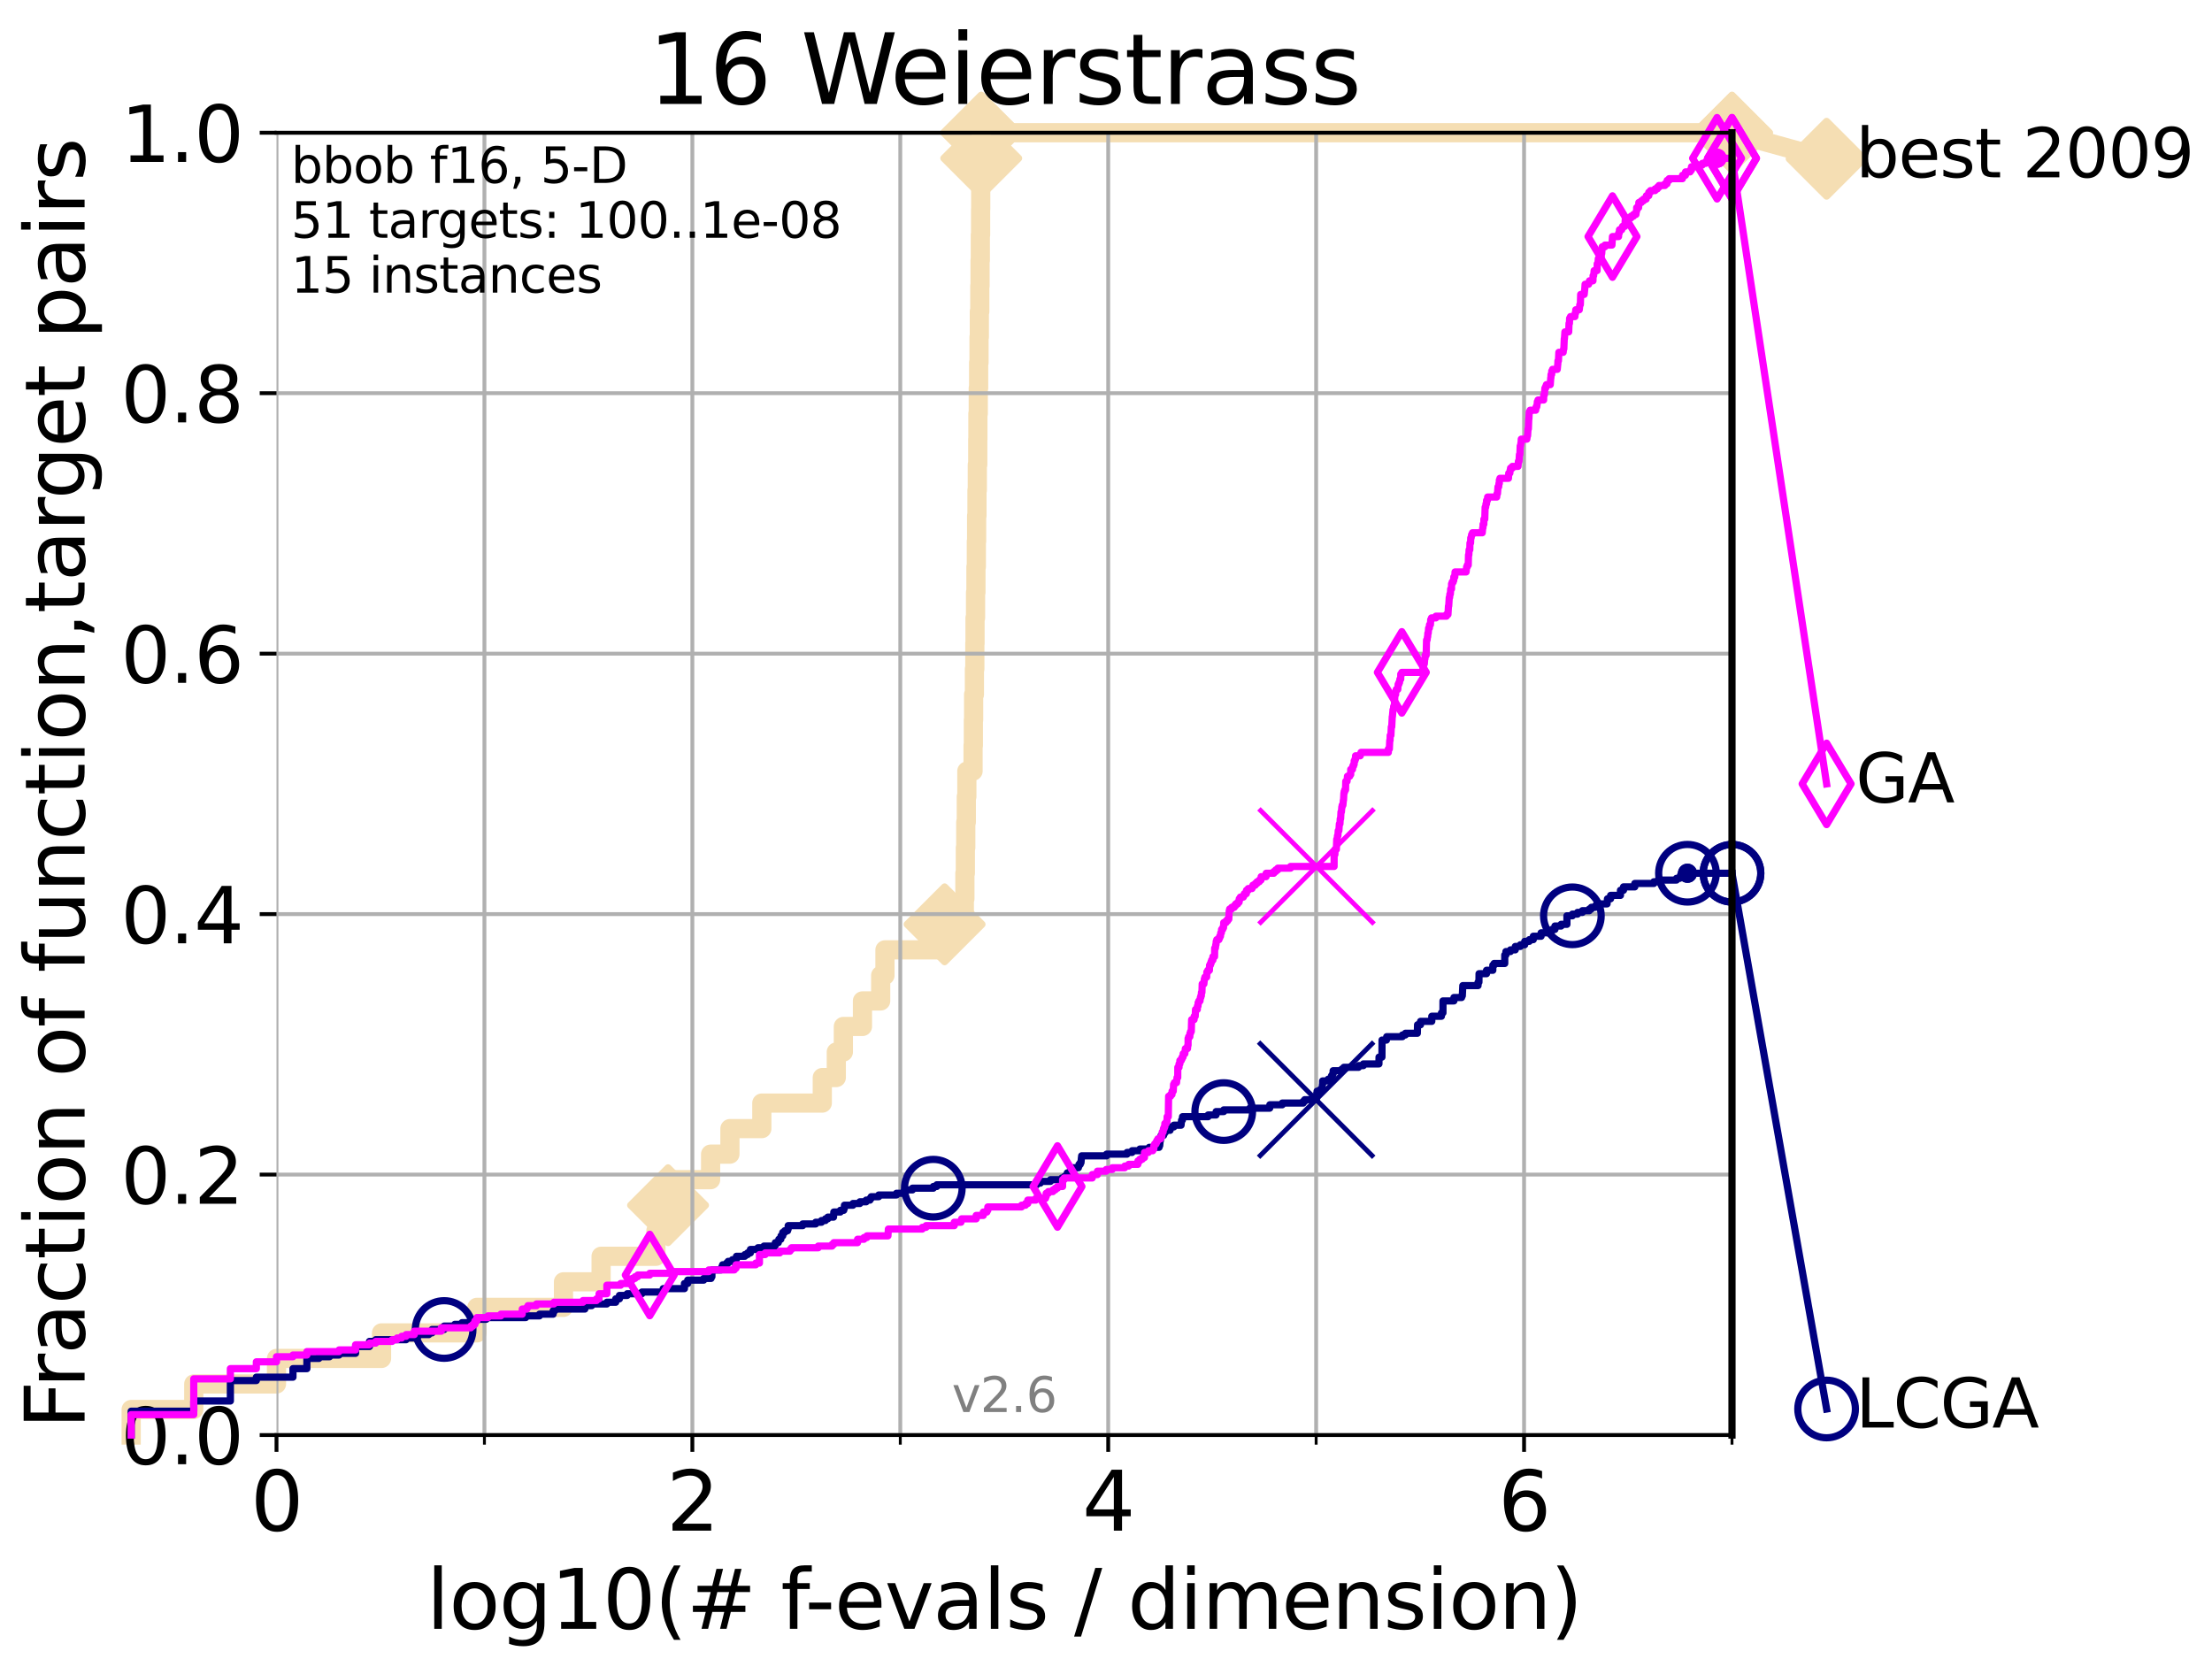 <?xml version="1.0" encoding="utf-8" standalone="no"?>
<!DOCTYPE svg PUBLIC "-//W3C//DTD SVG 1.1//EN"
  "http://www.w3.org/Graphics/SVG/1.1/DTD/svg11.dtd">
<svg xmlns:xlink="http://www.w3.org/1999/xlink" width="460.8pt" height="345.6pt" viewBox="0 0 460.8 345.6" xmlns="http://www.w3.org/2000/svg" version="1.1">
 <defs>
  <style type="text/css">*{stroke-linejoin: round; stroke-linecap: butt}</style>
 </defs>
 <g id="figure_1">
  <g id="patch_1">
   <path d="M 0 345.6 
L 460.8 345.6 
L 460.8 0 
L 0 0 
z
" style="fill: #ffffff"/>
  </g>
  <g id="axes_1">
   <g id="patch_2">
    <path d="M 57.6 298.944 
L 360.806 298.944 
L 360.806 27.648 
L 57.6 27.648 
z
" style="fill: #ffffff"/>
   </g>
   <g id="line2d_1">
    <path d="M 27.324 298.944 
L 27.324 293.624 
L 40.363 293.624 
L 40.363 288.305 
L 57.6 288.305 
L 57.6 282.985 
L 79.481 282.985 
L 79.481 277.666 
L 99.347 277.666 
L 99.347 272.346 
L 117.384 272.346 
L 117.384 267.027 
L 125.219 267.027 
L 125.219 261.707 
L 136.641 261.707 
L 136.641 256.388 
L 138.207 256.388 
L 138.207 251.068 
L 139.167 251.068 
L 139.167 245.749 
L 148.033 245.749 
L 148.033 240.429 
L 152.057 240.429 
L 152.057 235.11 
L 158.7 235.11 
L 158.7 229.79 
L 171.298 229.79 
L 171.298 224.471 
L 174.218 224.471 
L 174.218 219.151 
L 175.688 219.151 
L 175.688 213.832 
L 179.666 213.832 
L 179.666 208.512 
L 183.46 208.512 
L 183.46 203.192 
L 184.355 203.192 
L 184.355 197.873 
L 196.776 197.873 
L 196.776 192.553 
L 200.889 192.553 
L 200.889 187.234 
L 201.003 187.234 
L 201.003 181.914 
L 201.102 181.914 
L 201.102 176.595 
L 201.185 176.595 
L 201.185 171.275 
L 201.299 171.275 
L 201.299 165.956 
L 201.411 165.956 
L 201.411 160.636 
L 202.705 160.636 
L 202.705 155.317 
L 202.77 155.317 
L 202.77 149.997 
L 202.822 149.997 
L 202.822 144.678 
L 202.987 144.678 
L 202.987 139.358 
L 203.076 139.358 
L 203.076 134.039 
L 203.117 134.039 
L 203.117 128.719 
L 203.224 128.719 
L 203.224 123.4 
L 203.307 123.4 
L 203.307 118.08 
L 203.39 118.08 
L 203.39 112.76 
L 203.448 112.76 
L 203.448 107.441 
L 203.521 107.441 
L 203.521 102.121 
L 203.593 102.121 
L 203.593 96.802 
L 203.684 96.802 
L 203.684 91.482 
L 203.714 91.482 
L 203.714 86.163 
L 203.792 86.163 
L 203.792 80.843 
L 203.868 80.843 
L 203.868 75.524 
L 203.949 75.524 
L 203.949 70.204 
L 204.015 70.204 
L 204.015 64.885 
L 204.11 64.885 
L 204.11 59.565 
L 204.163 59.565 
L 204.163 54.246 
L 204.219 54.246 
L 204.219 48.926 
L 204.278 48.926 
L 204.278 43.607 
L 204.302 43.607 
L 204.302 38.287 
L 204.352 38.287 
L 204.352 32.968 
L 204.41 32.968 
L 204.41 27.648 
L 360.806 27.648 
" style="fill: none; stroke: #f5deb3; stroke-width: 4; stroke-linecap: square"/>
   </g>
   <g id="line2d_2">
    <defs>
     <path id="mcc5d6db064" d="M 0 7.778 
L 7.778 0 
L 0 -7.778 
L -7.778 0 
z
" style="stroke: #f5deb3; stroke-width: 1.5; stroke-linejoin: miter"/>
    </defs>
    <g>
     <use xlink:href="#mcc5d6db064" x="139.167" y="251.068" style="fill: #f5deb3; stroke: #f5deb3; stroke-width: 1.5; stroke-linejoin: miter"/>
     <use xlink:href="#mcc5d6db064" x="196.776" y="192.553" style="fill: #f5deb3; stroke: #f5deb3; stroke-width: 1.5; stroke-linejoin: miter"/>
     <use xlink:href="#mcc5d6db064" x="204.41" y="32.968" style="fill: #f5deb3; stroke: #f5deb3; stroke-width: 1.5; stroke-linejoin: miter"/>
     <use xlink:href="#mcc5d6db064" x="204.41" y="27.648" style="fill: #f5deb3; stroke: #f5deb3; stroke-width: 1.5; stroke-linejoin: miter"/>
     <use xlink:href="#mcc5d6db064" x="204.41" y="27.648" style="fill: #f5deb3; stroke: #f5deb3; stroke-width: 1.5; stroke-linejoin: miter"/>
     <use xlink:href="#mcc5d6db064" x="360.806" y="27.648" style="fill: #f5deb3; stroke: #f5deb3; stroke-width: 1.5; stroke-linejoin: miter"/>
    </g>
   </g>
   <g id="line2d_3">
    <path style="fill: none; stroke: #f5deb3; stroke-width: 4; stroke-linecap: square"/>
    <g/>
   </g>
   <g id="line2d_4">
    <path d="M 360.806 27.648 
L 380.515 33.074 
" style="fill: none; stroke: #f5deb3; stroke-width: 4; stroke-linecap: square"/>
    <g>
     <use xlink:href="#mcc5d6db064" x="360.806" y="27.648" style="fill: #f5deb3; stroke: #f5deb3; stroke-width: 1.5; stroke-linejoin: miter"/>
     <use xlink:href="#mcc5d6db064" x="380.515" y="33.074" style="fill: #f5deb3; stroke: #f5deb3; stroke-width: 1.5; stroke-linejoin: miter"/>
    </g>
   </g>
   <g id="matplotlib.axis_1">
    <g id="xtick_1">
     <g id="line2d_5">
      <path d="M 57.6 298.944 
L 57.6 27.648 
" clip-path="url(#pa5230f67a8)" style="fill: none; stroke: #b0b0b0; stroke-width: 0.8; stroke-linecap: square"/>
     </g>
     <g id="line2d_6">
      <defs>
       <path id="m349b1d88dc" d="M 0 0 
L 0 3.5 
" style="stroke: #000000; stroke-width: 0.8"/>
      </defs>
      <g>
       <use xlink:href="#m349b1d88dc" x="57.6" y="298.944" style="stroke: #000000; stroke-width: 0.8"/>
      </g>
     </g>
     <g id="text_1">
      <!-- 0 -->
      <g transform="translate(52.192 318.861)scale(0.17 -0.17)">
       <defs>
        <path id="DejaVuSans-30" d="M 2034 4250 
Q 1547 4250 1301 3770 
Q 1056 3291 1056 2328 
Q 1056 1369 1301 889 
Q 1547 409 2034 409 
Q 2525 409 2770 889 
Q 3016 1369 3016 2328 
Q 3016 3291 2770 3770 
Q 2525 4250 2034 4250 
z
M 2034 4750 
Q 2819 4750 3233 4129 
Q 3647 3509 3647 2328 
Q 3647 1150 3233 529 
Q 2819 -91 2034 -91 
Q 1250 -91 836 529 
Q 422 1150 422 2328 
Q 422 3509 836 4129 
Q 1250 4750 2034 4750 
z
" transform="scale(0.016)"/>
       </defs>
       <use xlink:href="#DejaVuSans-30"/>
      </g>
     </g>
    </g>
    <g id="xtick_2">
     <g id="line2d_7">
      <path d="M 144.23 298.944 
L 144.23 27.648 
" clip-path="url(#pa5230f67a8)" style="fill: none; stroke: #b0b0b0; stroke-width: 0.8; stroke-linecap: square"/>
     </g>
     <g id="line2d_8">
      <g>
       <use xlink:href="#m349b1d88dc" x="144.23" y="298.944" style="stroke: #000000; stroke-width: 0.8"/>
      </g>
     </g>
     <g id="text_2">
      <!-- 2 -->
      <g transform="translate(138.822 318.861)scale(0.17 -0.17)">
       <defs>
        <path id="DejaVuSans-32" d="M 1228 531 
L 3431 531 
L 3431 0 
L 469 0 
L 469 531 
Q 828 903 1448 1529 
Q 2069 2156 2228 2338 
Q 2531 2678 2651 2914 
Q 2772 3150 2772 3378 
Q 2772 3750 2511 3984 
Q 2250 4219 1831 4219 
Q 1534 4219 1204 4116 
Q 875 4013 500 3803 
L 500 4441 
Q 881 4594 1212 4672 
Q 1544 4750 1819 4750 
Q 2544 4750 2975 4387 
Q 3406 4025 3406 3419 
Q 3406 3131 3298 2873 
Q 3191 2616 2906 2266 
Q 2828 2175 2409 1742 
Q 1991 1309 1228 531 
z
" transform="scale(0.016)"/>
       </defs>
       <use xlink:href="#DejaVuSans-32"/>
      </g>
     </g>
    </g>
    <g id="xtick_3">
     <g id="line2d_9">
      <path d="M 230.861 298.944 
L 230.861 27.648 
" clip-path="url(#pa5230f67a8)" style="fill: none; stroke: #b0b0b0; stroke-width: 0.8; stroke-linecap: square"/>
     </g>
     <g id="line2d_10">
      <g>
       <use xlink:href="#m349b1d88dc" x="230.861" y="298.944" style="stroke: #000000; stroke-width: 0.8"/>
      </g>
     </g>
     <g id="text_3">
      <!-- 4 -->
      <g transform="translate(225.453 318.861)scale(0.17 -0.17)">
       <defs>
        <path id="DejaVuSans-34" d="M 2419 4116 
L 825 1625 
L 2419 1625 
L 2419 4116 
z
M 2253 4666 
L 3047 4666 
L 3047 1625 
L 3713 1625 
L 3713 1100 
L 3047 1100 
L 3047 0 
L 2419 0 
L 2419 1100 
L 313 1100 
L 313 1709 
L 2253 4666 
z
" transform="scale(0.016)"/>
       </defs>
       <use xlink:href="#DejaVuSans-34"/>
      </g>
     </g>
    </g>
    <g id="xtick_4">
     <g id="line2d_11">
      <path d="M 317.491 298.944 
L 317.491 27.648 
" clip-path="url(#pa5230f67a8)" style="fill: none; stroke: #b0b0b0; stroke-width: 0.8; stroke-linecap: square"/>
     </g>
     <g id="line2d_12">
      <g>
       <use xlink:href="#m349b1d88dc" x="317.491" y="298.944" style="stroke: #000000; stroke-width: 0.8"/>
      </g>
     </g>
     <g id="text_4">
      <!-- 6 -->
      <g transform="translate(312.083 318.861)scale(0.17 -0.17)">
       <defs>
        <path id="DejaVuSans-36" d="M 2113 2584 
Q 1688 2584 1439 2293 
Q 1191 2003 1191 1497 
Q 1191 994 1439 701 
Q 1688 409 2113 409 
Q 2538 409 2786 701 
Q 3034 994 3034 1497 
Q 3034 2003 2786 2293 
Q 2538 2584 2113 2584 
z
M 3366 4563 
L 3366 3988 
Q 3128 4100 2886 4159 
Q 2644 4219 2406 4219 
Q 1781 4219 1451 3797 
Q 1122 3375 1075 2522 
Q 1259 2794 1537 2939 
Q 1816 3084 2150 3084 
Q 2853 3084 3261 2657 
Q 3669 2231 3669 1497 
Q 3669 778 3244 343 
Q 2819 -91 2113 -91 
Q 1303 -91 875 529 
Q 447 1150 447 2328 
Q 447 3434 972 4092 
Q 1497 4750 2381 4750 
Q 2619 4750 2861 4703 
Q 3103 4656 3366 4563 
z
" transform="scale(0.016)"/>
       </defs>
       <use xlink:href="#DejaVuSans-36"/>
      </g>
     </g>
    </g>
    <g id="xtick_5">
     <g id="line2d_13">
      <path d="M 100.915 298.944 
L 100.915 27.648 
" clip-path="url(#pa5230f67a8)" style="fill: none; stroke: #b0b0b0; stroke-width: 0.8; stroke-linecap: square"/>
     </g>
     <g id="line2d_14">
      <defs>
       <path id="m2c3becc307" d="M 0 0 
L 0 2 
" style="stroke: #000000; stroke-width: 0.6"/>
      </defs>
      <g>
       <use xlink:href="#m2c3becc307" x="100.915" y="298.944" style="stroke: #000000; stroke-width: 0.6"/>
      </g>
     </g>
    </g>
    <g id="xtick_6">
     <g id="line2d_15">
      <path d="M 187.546 298.944 
L 187.546 27.648 
" clip-path="url(#pa5230f67a8)" style="fill: none; stroke: #b0b0b0; stroke-width: 0.8; stroke-linecap: square"/>
     </g>
     <g id="line2d_16">
      <g>
       <use xlink:href="#m2c3becc307" x="187.546" y="298.944" style="stroke: #000000; stroke-width: 0.6"/>
      </g>
     </g>
    </g>
    <g id="xtick_7">
     <g id="line2d_17">
      <path d="M 274.176 298.944 
L 274.176 27.648 
" clip-path="url(#pa5230f67a8)" style="fill: none; stroke: #b0b0b0; stroke-width: 0.8; stroke-linecap: square"/>
     </g>
     <g id="line2d_18">
      <g>
       <use xlink:href="#m2c3becc307" x="274.176" y="298.944" style="stroke: #000000; stroke-width: 0.6"/>
      </g>
     </g>
    </g>
    <g id="xtick_8">
     <g id="line2d_19">
      <path d="M 360.806 298.944 
L 360.806 27.648 
" clip-path="url(#pa5230f67a8)" style="fill: none; stroke: #b0b0b0; stroke-width: 0.8; stroke-linecap: square"/>
     </g>
     <g id="line2d_20">
      <g>
       <use xlink:href="#m2c3becc307" x="360.806" y="298.944" style="stroke: #000000; stroke-width: 0.6"/>
      </g>
     </g>
    </g>
    <g id="text_5">
     <!-- log10(# f-evals / dimension) -->
     <g transform="translate(88.823 339.314)scale(0.17 -0.17)">
      <defs>
       <path id="DejaVuSans-6c" d="M 603 4863 
L 1178 4863 
L 1178 0 
L 603 0 
L 603 4863 
z
" transform="scale(0.016)"/>
       <path id="DejaVuSans-6f" d="M 1959 3097 
Q 1497 3097 1228 2736 
Q 959 2375 959 1747 
Q 959 1119 1226 758 
Q 1494 397 1959 397 
Q 2419 397 2687 759 
Q 2956 1122 2956 1747 
Q 2956 2369 2687 2733 
Q 2419 3097 1959 3097 
z
M 1959 3584 
Q 2709 3584 3137 3096 
Q 3566 2609 3566 1747 
Q 3566 888 3137 398 
Q 2709 -91 1959 -91 
Q 1206 -91 779 398 
Q 353 888 353 1747 
Q 353 2609 779 3096 
Q 1206 3584 1959 3584 
z
" transform="scale(0.016)"/>
       <path id="DejaVuSans-67" d="M 2906 1791 
Q 2906 2416 2648 2759 
Q 2391 3103 1925 3103 
Q 1463 3103 1205 2759 
Q 947 2416 947 1791 
Q 947 1169 1205 825 
Q 1463 481 1925 481 
Q 2391 481 2648 825 
Q 2906 1169 2906 1791 
z
M 3481 434 
Q 3481 -459 3084 -895 
Q 2688 -1331 1869 -1331 
Q 1566 -1331 1297 -1286 
Q 1028 -1241 775 -1147 
L 775 -588 
Q 1028 -725 1275 -790 
Q 1522 -856 1778 -856 
Q 2344 -856 2625 -561 
Q 2906 -266 2906 331 
L 2906 616 
Q 2728 306 2450 153 
Q 2172 0 1784 0 
Q 1141 0 747 490 
Q 353 981 353 1791 
Q 353 2603 747 3093 
Q 1141 3584 1784 3584 
Q 2172 3584 2450 3431 
Q 2728 3278 2906 2969 
L 2906 3500 
L 3481 3500 
L 3481 434 
z
" transform="scale(0.016)"/>
       <path id="DejaVuSans-31" d="M 794 531 
L 1825 531 
L 1825 4091 
L 703 3866 
L 703 4441 
L 1819 4666 
L 2450 4666 
L 2450 531 
L 3481 531 
L 3481 0 
L 794 0 
L 794 531 
z
" transform="scale(0.016)"/>
       <path id="DejaVuSans-28" d="M 1984 4856 
Q 1566 4138 1362 3434 
Q 1159 2731 1159 2009 
Q 1159 1288 1364 580 
Q 1569 -128 1984 -844 
L 1484 -844 
Q 1016 -109 783 600 
Q 550 1309 550 2009 
Q 550 2706 781 3412 
Q 1013 4119 1484 4856 
L 1984 4856 
z
" transform="scale(0.016)"/>
       <path id="DejaVuSans-23" d="M 3272 2816 
L 2363 2816 
L 2100 1772 
L 3016 1772 
L 3272 2816 
z
M 2803 4594 
L 2478 3297 
L 3391 3297 
L 3719 4594 
L 4219 4594 
L 3897 3297 
L 4872 3297 
L 4872 2816 
L 3775 2816 
L 3519 1772 
L 4513 1772 
L 4513 1294 
L 3397 1294 
L 3072 0 
L 2572 0 
L 2894 1294 
L 1978 1294 
L 1656 0 
L 1153 0 
L 1478 1294 
L 494 1294 
L 494 1772 
L 1594 1772 
L 1856 2816 
L 850 2816 
L 850 3297 
L 1978 3297 
L 2297 4594 
L 2803 4594 
z
" transform="scale(0.016)"/>
       <path id="DejaVuSans-20" transform="scale(0.016)"/>
       <path id="DejaVuSans-66" d="M 2375 4863 
L 2375 4384 
L 1825 4384 
Q 1516 4384 1395 4259 
Q 1275 4134 1275 3809 
L 1275 3500 
L 2222 3500 
L 2222 3053 
L 1275 3053 
L 1275 0 
L 697 0 
L 697 3053 
L 147 3053 
L 147 3500 
L 697 3500 
L 697 3744 
Q 697 4328 969 4595 
Q 1241 4863 1831 4863 
L 2375 4863 
z
" transform="scale(0.016)"/>
       <path id="DejaVuSans-2d" d="M 313 2009 
L 1997 2009 
L 1997 1497 
L 313 1497 
L 313 2009 
z
" transform="scale(0.016)"/>
       <path id="DejaVuSans-65" d="M 3597 1894 
L 3597 1613 
L 953 1613 
Q 991 1019 1311 708 
Q 1631 397 2203 397 
Q 2534 397 2845 478 
Q 3156 559 3463 722 
L 3463 178 
Q 3153 47 2828 -22 
Q 2503 -91 2169 -91 
Q 1331 -91 842 396 
Q 353 884 353 1716 
Q 353 2575 817 3079 
Q 1281 3584 2069 3584 
Q 2775 3584 3186 3129 
Q 3597 2675 3597 1894 
z
M 3022 2063 
Q 3016 2534 2758 2815 
Q 2500 3097 2075 3097 
Q 1594 3097 1305 2825 
Q 1016 2553 972 2059 
L 3022 2063 
z
" transform="scale(0.016)"/>
       <path id="DejaVuSans-76" d="M 191 3500 
L 800 3500 
L 1894 563 
L 2988 3500 
L 3597 3500 
L 2284 0 
L 1503 0 
L 191 3500 
z
" transform="scale(0.016)"/>
       <path id="DejaVuSans-61" d="M 2194 1759 
Q 1497 1759 1228 1600 
Q 959 1441 959 1056 
Q 959 750 1161 570 
Q 1363 391 1709 391 
Q 2188 391 2477 730 
Q 2766 1069 2766 1631 
L 2766 1759 
L 2194 1759 
z
M 3341 1997 
L 3341 0 
L 2766 0 
L 2766 531 
Q 2569 213 2275 61 
Q 1981 -91 1556 -91 
Q 1019 -91 701 211 
Q 384 513 384 1019 
Q 384 1609 779 1909 
Q 1175 2209 1959 2209 
L 2766 2209 
L 2766 2266 
Q 2766 2663 2505 2880 
Q 2244 3097 1772 3097 
Q 1472 3097 1187 3025 
Q 903 2953 641 2809 
L 641 3341 
Q 956 3463 1253 3523 
Q 1550 3584 1831 3584 
Q 2591 3584 2966 3190 
Q 3341 2797 3341 1997 
z
" transform="scale(0.016)"/>
       <path id="DejaVuSans-73" d="M 2834 3397 
L 2834 2853 
Q 2591 2978 2328 3040 
Q 2066 3103 1784 3103 
Q 1356 3103 1142 2972 
Q 928 2841 928 2578 
Q 928 2378 1081 2264 
Q 1234 2150 1697 2047 
L 1894 2003 
Q 2506 1872 2764 1633 
Q 3022 1394 3022 966 
Q 3022 478 2636 193 
Q 2250 -91 1575 -91 
Q 1294 -91 989 -36 
Q 684 19 347 128 
L 347 722 
Q 666 556 975 473 
Q 1284 391 1588 391 
Q 1994 391 2212 530 
Q 2431 669 2431 922 
Q 2431 1156 2273 1281 
Q 2116 1406 1581 1522 
L 1381 1569 
Q 847 1681 609 1914 
Q 372 2147 372 2553 
Q 372 3047 722 3315 
Q 1072 3584 1716 3584 
Q 2034 3584 2315 3537 
Q 2597 3491 2834 3397 
z
" transform="scale(0.016)"/>
       <path id="DejaVuSans-2f" d="M 1625 4666 
L 2156 4666 
L 531 -594 
L 0 -594 
L 1625 4666 
z
" transform="scale(0.016)"/>
       <path id="DejaVuSans-64" d="M 2906 2969 
L 2906 4863 
L 3481 4863 
L 3481 0 
L 2906 0 
L 2906 525 
Q 2725 213 2448 61 
Q 2172 -91 1784 -91 
Q 1150 -91 751 415 
Q 353 922 353 1747 
Q 353 2572 751 3078 
Q 1150 3584 1784 3584 
Q 2172 3584 2448 3432 
Q 2725 3281 2906 2969 
z
M 947 1747 
Q 947 1113 1208 752 
Q 1469 391 1925 391 
Q 2381 391 2643 752 
Q 2906 1113 2906 1747 
Q 2906 2381 2643 2742 
Q 2381 3103 1925 3103 
Q 1469 3103 1208 2742 
Q 947 2381 947 1747 
z
" transform="scale(0.016)"/>
       <path id="DejaVuSans-69" d="M 603 3500 
L 1178 3500 
L 1178 0 
L 603 0 
L 603 3500 
z
M 603 4863 
L 1178 4863 
L 1178 4134 
L 603 4134 
L 603 4863 
z
" transform="scale(0.016)"/>
       <path id="DejaVuSans-6d" d="M 3328 2828 
Q 3544 3216 3844 3400 
Q 4144 3584 4550 3584 
Q 5097 3584 5394 3201 
Q 5691 2819 5691 2113 
L 5691 0 
L 5113 0 
L 5113 2094 
Q 5113 2597 4934 2840 
Q 4756 3084 4391 3084 
Q 3944 3084 3684 2787 
Q 3425 2491 3425 1978 
L 3425 0 
L 2847 0 
L 2847 2094 
Q 2847 2600 2669 2842 
Q 2491 3084 2119 3084 
Q 1678 3084 1418 2786 
Q 1159 2488 1159 1978 
L 1159 0 
L 581 0 
L 581 3500 
L 1159 3500 
L 1159 2956 
Q 1356 3278 1631 3431 
Q 1906 3584 2284 3584 
Q 2666 3584 2933 3390 
Q 3200 3197 3328 2828 
z
" transform="scale(0.016)"/>
       <path id="DejaVuSans-6e" d="M 3513 2113 
L 3513 0 
L 2938 0 
L 2938 2094 
Q 2938 2591 2744 2837 
Q 2550 3084 2163 3084 
Q 1697 3084 1428 2787 
Q 1159 2491 1159 1978 
L 1159 0 
L 581 0 
L 581 3500 
L 1159 3500 
L 1159 2956 
Q 1366 3272 1645 3428 
Q 1925 3584 2291 3584 
Q 2894 3584 3203 3211 
Q 3513 2838 3513 2113 
z
" transform="scale(0.016)"/>
       <path id="DejaVuSans-29" d="M 513 4856 
L 1013 4856 
Q 1481 4119 1714 3412 
Q 1947 2706 1947 2009 
Q 1947 1309 1714 600 
Q 1481 -109 1013 -844 
L 513 -844 
Q 928 -128 1133 580 
Q 1338 1288 1338 2009 
Q 1338 2731 1133 3434 
Q 928 4138 513 4856 
z
" transform="scale(0.016)"/>
      </defs>
      <use xlink:href="#DejaVuSans-6c"/>
      <use xlink:href="#DejaVuSans-6f" x="27.783"/>
      <use xlink:href="#DejaVuSans-67" x="88.965"/>
      <use xlink:href="#DejaVuSans-31" x="152.441"/>
      <use xlink:href="#DejaVuSans-30" x="216.064"/>
      <use xlink:href="#DejaVuSans-28" x="279.688"/>
      <use xlink:href="#DejaVuSans-23" x="318.701"/>
      <use xlink:href="#DejaVuSans-20" x="402.49"/>
      <use xlink:href="#DejaVuSans-66" x="434.277"/>
      <use xlink:href="#DejaVuSans-2d" x="463.982"/>
      <use xlink:href="#DejaVuSans-65" x="500.066"/>
      <use xlink:href="#DejaVuSans-76" x="561.59"/>
      <use xlink:href="#DejaVuSans-61" x="620.77"/>
      <use xlink:href="#DejaVuSans-6c" x="682.049"/>
      <use xlink:href="#DejaVuSans-73" x="709.832"/>
      <use xlink:href="#DejaVuSans-20" x="761.932"/>
      <use xlink:href="#DejaVuSans-2f" x="793.719"/>
      <use xlink:href="#DejaVuSans-20" x="827.41"/>
      <use xlink:href="#DejaVuSans-64" x="859.197"/>
      <use xlink:href="#DejaVuSans-69" x="922.674"/>
      <use xlink:href="#DejaVuSans-6d" x="950.457"/>
      <use xlink:href="#DejaVuSans-65" x="1047.869"/>
      <use xlink:href="#DejaVuSans-6e" x="1109.393"/>
      <use xlink:href="#DejaVuSans-73" x="1172.771"/>
      <use xlink:href="#DejaVuSans-69" x="1224.871"/>
      <use xlink:href="#DejaVuSans-6f" x="1252.654"/>
      <use xlink:href="#DejaVuSans-6e" x="1313.836"/>
      <use xlink:href="#DejaVuSans-29" x="1377.215"/>
     </g>
    </g>
   </g>
   <g id="matplotlib.axis_2">
    <g id="ytick_1">
     <g id="line2d_21">
      <path d="M 57.6 298.944 
L 360.806 298.944 
" clip-path="url(#pa5230f67a8)" style="fill: none; stroke: #b0b0b0; stroke-width: 0.8; stroke-linecap: square"/>
     </g>
     <g id="line2d_22">
      <defs>
       <path id="m286f2bfcec" d="M 0 0 
L -3.5 0 
" style="stroke: #000000; stroke-width: 0.8"/>
      </defs>
      <g>
       <use xlink:href="#m286f2bfcec" x="57.6" y="298.944" style="stroke: #000000; stroke-width: 0.8"/>
      </g>
     </g>
     <g id="text_6">
      <!-- 0.0 -->
      <g transform="translate(25.155 305.023)scale(0.16 -0.16)">
       <defs>
        <path id="DejaVuSans-2e" d="M 684 794 
L 1344 794 
L 1344 0 
L 684 0 
L 684 794 
z
" transform="scale(0.016)"/>
       </defs>
       <use xlink:href="#DejaVuSans-30"/>
       <use xlink:href="#DejaVuSans-2e" x="63.623"/>
       <use xlink:href="#DejaVuSans-30" x="95.41"/>
      </g>
     </g>
    </g>
    <g id="ytick_2">
     <g id="line2d_23">
      <path d="M 57.6 244.685 
L 360.806 244.685 
" clip-path="url(#pa5230f67a8)" style="fill: none; stroke: #b0b0b0; stroke-width: 0.8; stroke-linecap: square"/>
     </g>
     <g id="line2d_24">
      <g>
       <use xlink:href="#m286f2bfcec" x="57.6" y="244.685" style="stroke: #000000; stroke-width: 0.8"/>
      </g>
     </g>
     <g id="text_7">
      <!-- 0.2 -->
      <g transform="translate(25.155 250.764)scale(0.16 -0.16)">
       <use xlink:href="#DejaVuSans-30"/>
       <use xlink:href="#DejaVuSans-2e" x="63.623"/>
       <use xlink:href="#DejaVuSans-32" x="95.41"/>
      </g>
     </g>
    </g>
    <g id="ytick_3">
     <g id="line2d_25">
      <path d="M 57.6 190.426 
L 360.806 190.426 
" clip-path="url(#pa5230f67a8)" style="fill: none; stroke: #b0b0b0; stroke-width: 0.8; stroke-linecap: square"/>
     </g>
     <g id="line2d_26">
      <g>
       <use xlink:href="#m286f2bfcec" x="57.6" y="190.426" style="stroke: #000000; stroke-width: 0.8"/>
      </g>
     </g>
     <g id="text_8">
      <!-- 0.4 -->
      <g transform="translate(25.155 196.504)scale(0.16 -0.16)">
       <use xlink:href="#DejaVuSans-30"/>
       <use xlink:href="#DejaVuSans-2e" x="63.623"/>
       <use xlink:href="#DejaVuSans-34" x="95.41"/>
      </g>
     </g>
    </g>
    <g id="ytick_4">
     <g id="line2d_27">
      <path d="M 57.6 136.166 
L 360.806 136.166 
" clip-path="url(#pa5230f67a8)" style="fill: none; stroke: #b0b0b0; stroke-width: 0.8; stroke-linecap: square"/>
     </g>
     <g id="line2d_28">
      <g>
       <use xlink:href="#m286f2bfcec" x="57.6" y="136.166" style="stroke: #000000; stroke-width: 0.8"/>
      </g>
     </g>
     <g id="text_9">
      <!-- 0.6 -->
      <g transform="translate(25.155 142.245)scale(0.16 -0.16)">
       <use xlink:href="#DejaVuSans-30"/>
       <use xlink:href="#DejaVuSans-2e" x="63.623"/>
       <use xlink:href="#DejaVuSans-36" x="95.41"/>
      </g>
     </g>
    </g>
    <g id="ytick_5">
     <g id="line2d_29">
      <path d="M 57.6 81.907 
L 360.806 81.907 
" clip-path="url(#pa5230f67a8)" style="fill: none; stroke: #b0b0b0; stroke-width: 0.8; stroke-linecap: square"/>
     </g>
     <g id="line2d_30">
      <g>
       <use xlink:href="#m286f2bfcec" x="57.6" y="81.907" style="stroke: #000000; stroke-width: 0.8"/>
      </g>
     </g>
     <g id="text_10">
      <!-- 0.8 -->
      <g transform="translate(25.155 87.986)scale(0.16 -0.16)">
       <defs>
        <path id="DejaVuSans-38" d="M 2034 2216 
Q 1584 2216 1326 1975 
Q 1069 1734 1069 1313 
Q 1069 891 1326 650 
Q 1584 409 2034 409 
Q 2484 409 2743 651 
Q 3003 894 3003 1313 
Q 3003 1734 2745 1975 
Q 2488 2216 2034 2216 
z
M 1403 2484 
Q 997 2584 770 2862 
Q 544 3141 544 3541 
Q 544 4100 942 4425 
Q 1341 4750 2034 4750 
Q 2731 4750 3128 4425 
Q 3525 4100 3525 3541 
Q 3525 3141 3298 2862 
Q 3072 2584 2669 2484 
Q 3125 2378 3379 2068 
Q 3634 1759 3634 1313 
Q 3634 634 3220 271 
Q 2806 -91 2034 -91 
Q 1263 -91 848 271 
Q 434 634 434 1313 
Q 434 1759 690 2068 
Q 947 2378 1403 2484 
z
M 1172 3481 
Q 1172 3119 1398 2916 
Q 1625 2713 2034 2713 
Q 2441 2713 2670 2916 
Q 2900 3119 2900 3481 
Q 2900 3844 2670 4047 
Q 2441 4250 2034 4250 
Q 1625 4250 1398 4047 
Q 1172 3844 1172 3481 
z
" transform="scale(0.016)"/>
       </defs>
       <use xlink:href="#DejaVuSans-30"/>
       <use xlink:href="#DejaVuSans-2e" x="63.623"/>
       <use xlink:href="#DejaVuSans-38" x="95.41"/>
      </g>
     </g>
    </g>
    <g id="ytick_6">
     <g id="line2d_31">
      <path d="M 57.6 27.648 
L 360.806 27.648 
" clip-path="url(#pa5230f67a8)" style="fill: none; stroke: #b0b0b0; stroke-width: 0.8; stroke-linecap: square"/>
     </g>
     <g id="line2d_32">
      <g>
       <use xlink:href="#m286f2bfcec" x="57.6" y="27.648" style="stroke: #000000; stroke-width: 0.8"/>
      </g>
     </g>
     <g id="text_11">
      <!-- 1.0 -->
      <g transform="translate(25.155 33.727)scale(0.16 -0.16)">
       <use xlink:href="#DejaVuSans-31"/>
       <use xlink:href="#DejaVuSans-2e" x="63.623"/>
       <use xlink:href="#DejaVuSans-30" x="95.41"/>
      </g>
     </g>
    </g>
    <g id="text_12">
     <!-- Fraction of function,target pairs -->
     <g transform="translate(17.62 297.681)rotate(-90)scale(0.17 -0.17)">
      <defs>
       <path id="DejaVuSans-46" d="M 628 4666 
L 3309 4666 
L 3309 4134 
L 1259 4134 
L 1259 2759 
L 3109 2759 
L 3109 2228 
L 1259 2228 
L 1259 0 
L 628 0 
L 628 4666 
z
" transform="scale(0.016)"/>
       <path id="DejaVuSans-72" d="M 2631 2963 
Q 2534 3019 2420 3045 
Q 2306 3072 2169 3072 
Q 1681 3072 1420 2755 
Q 1159 2438 1159 1844 
L 1159 0 
L 581 0 
L 581 3500 
L 1159 3500 
L 1159 2956 
Q 1341 3275 1631 3429 
Q 1922 3584 2338 3584 
Q 2397 3584 2469 3576 
Q 2541 3569 2628 3553 
L 2631 2963 
z
" transform="scale(0.016)"/>
       <path id="DejaVuSans-63" d="M 3122 3366 
L 3122 2828 
Q 2878 2963 2633 3030 
Q 2388 3097 2138 3097 
Q 1578 3097 1268 2742 
Q 959 2388 959 1747 
Q 959 1106 1268 751 
Q 1578 397 2138 397 
Q 2388 397 2633 464 
Q 2878 531 3122 666 
L 3122 134 
Q 2881 22 2623 -34 
Q 2366 -91 2075 -91 
Q 1284 -91 818 406 
Q 353 903 353 1747 
Q 353 2603 823 3093 
Q 1294 3584 2113 3584 
Q 2378 3584 2631 3529 
Q 2884 3475 3122 3366 
z
" transform="scale(0.016)"/>
       <path id="DejaVuSans-74" d="M 1172 4494 
L 1172 3500 
L 2356 3500 
L 2356 3053 
L 1172 3053 
L 1172 1153 
Q 1172 725 1289 603 
Q 1406 481 1766 481 
L 2356 481 
L 2356 0 
L 1766 0 
Q 1100 0 847 248 
Q 594 497 594 1153 
L 594 3053 
L 172 3053 
L 172 3500 
L 594 3500 
L 594 4494 
L 1172 4494 
z
" transform="scale(0.016)"/>
       <path id="DejaVuSans-75" d="M 544 1381 
L 544 3500 
L 1119 3500 
L 1119 1403 
Q 1119 906 1312 657 
Q 1506 409 1894 409 
Q 2359 409 2629 706 
Q 2900 1003 2900 1516 
L 2900 3500 
L 3475 3500 
L 3475 0 
L 2900 0 
L 2900 538 
Q 2691 219 2414 64 
Q 2138 -91 1772 -91 
Q 1169 -91 856 284 
Q 544 659 544 1381 
z
M 1991 3584 
L 1991 3584 
z
" transform="scale(0.016)"/>
       <path id="DejaVuSans-2c" d="M 750 794 
L 1409 794 
L 1409 256 
L 897 -744 
L 494 -744 
L 750 256 
L 750 794 
z
" transform="scale(0.016)"/>
       <path id="DejaVuSans-70" d="M 1159 525 
L 1159 -1331 
L 581 -1331 
L 581 3500 
L 1159 3500 
L 1159 2969 
Q 1341 3281 1617 3432 
Q 1894 3584 2278 3584 
Q 2916 3584 3314 3078 
Q 3713 2572 3713 1747 
Q 3713 922 3314 415 
Q 2916 -91 2278 -91 
Q 1894 -91 1617 61 
Q 1341 213 1159 525 
z
M 3116 1747 
Q 3116 2381 2855 2742 
Q 2594 3103 2138 3103 
Q 1681 3103 1420 2742 
Q 1159 2381 1159 1747 
Q 1159 1113 1420 752 
Q 1681 391 2138 391 
Q 2594 391 2855 752 
Q 3116 1113 3116 1747 
z
" transform="scale(0.016)"/>
      </defs>
      <use xlink:href="#DejaVuSans-46"/>
      <use xlink:href="#DejaVuSans-72" x="50.27"/>
      <use xlink:href="#DejaVuSans-61" x="91.383"/>
      <use xlink:href="#DejaVuSans-63" x="152.662"/>
      <use xlink:href="#DejaVuSans-74" x="207.643"/>
      <use xlink:href="#DejaVuSans-69" x="246.852"/>
      <use xlink:href="#DejaVuSans-6f" x="274.635"/>
      <use xlink:href="#DejaVuSans-6e" x="335.816"/>
      <use xlink:href="#DejaVuSans-20" x="399.195"/>
      <use xlink:href="#DejaVuSans-6f" x="430.982"/>
      <use xlink:href="#DejaVuSans-66" x="492.164"/>
      <use xlink:href="#DejaVuSans-20" x="527.369"/>
      <use xlink:href="#DejaVuSans-66" x="559.156"/>
      <use xlink:href="#DejaVuSans-75" x="594.361"/>
      <use xlink:href="#DejaVuSans-6e" x="657.74"/>
      <use xlink:href="#DejaVuSans-63" x="721.119"/>
      <use xlink:href="#DejaVuSans-74" x="776.1"/>
      <use xlink:href="#DejaVuSans-69" x="815.309"/>
      <use xlink:href="#DejaVuSans-6f" x="843.092"/>
      <use xlink:href="#DejaVuSans-6e" x="904.273"/>
      <use xlink:href="#DejaVuSans-2c" x="967.652"/>
      <use xlink:href="#DejaVuSans-74" x="999.439"/>
      <use xlink:href="#DejaVuSans-61" x="1038.648"/>
      <use xlink:href="#DejaVuSans-72" x="1099.928"/>
      <use xlink:href="#DejaVuSans-67" x="1139.291"/>
      <use xlink:href="#DejaVuSans-65" x="1202.768"/>
      <use xlink:href="#DejaVuSans-74" x="1264.291"/>
      <use xlink:href="#DejaVuSans-20" x="1303.5"/>
      <use xlink:href="#DejaVuSans-70" x="1335.287"/>
      <use xlink:href="#DejaVuSans-61" x="1398.764"/>
      <use xlink:href="#DejaVuSans-69" x="1460.043"/>
      <use xlink:href="#DejaVuSans-72" x="1487.826"/>
      <use xlink:href="#DejaVuSans-73" x="1528.939"/>
     </g>
    </g>
   </g>
   <g id="line2d_33">
    <defs>
     <path id="m136ccfab43" d="M 0 1.5 
C 0.398 1.5 0.779 1.342 1.061 1.061 
C 1.342 0.779 1.5 0.398 1.5 0 
C 1.5 -0.398 1.342 -0.779 1.061 -1.061 
C 0.779 -1.342 0.398 -1.5 0 -1.5 
C -0.398 -1.5 -0.779 -1.342 -1.061 -1.061 
C -1.342 -0.779 -1.5 -0.398 -1.5 0 
C -1.5 0.398 -1.342 0.779 -1.061 1.061 
C -0.779 1.342 -0.398 1.5 0 1.5 
z
" style="stroke: #f5deb3"/>
    </defs>
    <g>
     <use xlink:href="#m136ccfab43" x="204.41" y="27.648" style="fill: #f5deb3; stroke: #f5deb3"/>
     <use xlink:href="#m136ccfab43" x="204.41" y="27.648" style="fill: #f5deb3; stroke: #f5deb3"/>
    </g>
   </g>
   <g id="line2d_34">
    <defs>
     <path id="m1bce22ad28" d="M 0 1.5 
C 0.398 1.5 0.779 1.342 1.061 1.061 
C 1.342 0.779 1.5 0.398 1.5 0 
C 1.5 -0.398 1.342 -0.779 1.061 -1.061 
C 0.779 -1.342 0.398 -1.5 0 -1.5 
C -0.398 -1.5 -0.779 -1.342 -1.061 -1.061 
C -1.342 -0.779 -1.5 -0.398 -1.5 0 
C -1.5 0.398 -1.342 0.779 -1.061 1.061 
C -0.779 1.342 -0.398 1.5 0 1.5 
z
" style="stroke: #000080"/>
    </defs>
    <g>
     <use xlink:href="#m1bce22ad28" x="351.531" y="181.914" style="fill: #000080; stroke: #000080"/>
     <use xlink:href="#m1bce22ad28" x="351.531" y="181.914" style="fill: #000080; stroke: #000080"/>
    </g>
   </g>
   <g id="line2d_35">
    <path d="M 27.324 298.944 
L 27.324 293.979 
L 40.363 293.979 
L 40.363 291.851 
L 47.991 291.851 
L 47.991 287.596 
L 53.402 287.596 
L 53.402 286.886 
L 61.03 286.886 
L 61.03 285.113 
L 63.93 285.113 
L 63.93 282.985 
L 66.441 282.985 
L 66.441 282.631 
L 68.657 282.631 
L 68.657 282.276 
L 70.639 282.276 
L 70.639 281.922 
L 74.069 281.922 
L 74.069 280.503 
L 76.969 280.503 
L 76.969 279.439 
L 78.267 279.439 
L 78.267 279.084 
L 84.596 279.084 
L 84.596 278.73 
L 86.307 278.73 
L 86.307 278.375 
L 87.108 278.375 
L 87.108 278.021 
L 89.324 278.021 
L 89.324 277.666 
L 90.008 277.666 
L 90.008 276.957 
L 92.52 276.957 
L 92.52 276.247 
L 94.736 276.247 
L 94.736 275.893 
L 96.241 275.893 
L 96.241 275.538 
L 98.51 275.538 
L 98.51 275.183 
L 98.933 275.183 
L 98.933 274.829 
L 101.288 274.829 
L 101.288 274.474 
L 109.52 274.474 
L 109.52 274.12 
L 112.386 274.12 
L 112.386 273.765 
L 115.227 273.765 
L 115.227 273.056 
L 115.576 273.056 
L 115.576 272.701 
L 121.831 272.701 
L 121.831 271.992 
L 123.26 271.992 
L 123.26 271.637 
L 126.421 271.637 
L 126.421 271.282 
L 128.266 271.282 
L 128.266 270.573 
L 129.041 270.573 
L 129.041 269.864 
L 130.657 269.864 
L 130.657 269.509 
L 133.722 269.509 
L 133.722 269.155 
L 138.155 269.155 
L 138.155 268.445 
L 142.58 268.445 
L 142.58 267.381 
L 143.265 267.381 
L 143.265 266.672 
L 146.596 266.672 
L 146.596 266.318 
L 148.125 266.318 
L 148.125 265.963 
L 148.307 265.963 
L 148.307 264.544 
L 150.235 264.544 
L 150.235 264.19 
L 150.398 264.19 
L 150.398 263.835 
L 150.533 263.835 
L 150.533 263.48 
L 151.349 263.48 
L 151.349 263.126 
L 151.681 263.126 
L 151.681 262.771 
L 152.571 262.771 
L 152.571 262.417 
L 153.375 262.417 
L 153.421 261.707 
L 155.162 261.707 
L 155.162 261.353 
L 155.742 261.353 
L 155.742 260.998 
L 156.324 260.998 
L 156.324 260.289 
L 157.88 260.289 
L 157.88 259.934 
L 159.148 259.934 
L 159.148 259.579 
L 161.452 259.579 
L 161.512 258.87 
L 162.133 258.87 
L 162.133 258.516 
L 162.248 258.516 
L 162.248 258.161 
L 162.662 258.161 
L 162.705 257.452 
L 163.054 257.452 
L 163.054 256.742 
L 163.464 256.742 
L 163.464 256.388 
L 164.077 256.388 
L 164.077 256.033 
L 164.194 256.033 
L 164.194 255.324 
L 167.218 255.324 
L 167.218 254.969 
L 169.929 254.969 
L 169.929 254.615 
L 171.137 254.615 
L 171.137 254.26 
L 171.947 254.26 
L 171.947 253.905 
L 172.449 253.905 
L 172.449 253.551 
L 173.636 253.551 
L 173.699 252.487 
L 175.055 252.487 
L 175.055 252.132 
L 175.765 252.132 
L 175.765 251.778 
L 175.884 251.778 
L 175.912 251.068 
L 177.684 251.068 
L 177.684 250.714 
L 179.121 250.714 
L 179.121 250.359 
L 180.434 250.359 
L 180.434 250.004 
L 181.23 250.004 
L 181.23 249.65 
L 181.491 249.65 
L 181.491 249.295 
L 183.054 249.295 
L 183.054 248.94 
L 186.75 248.94 
L 186.75 248.586 
L 188.28 248.586 
L 188.28 248.231 
L 188.599 248.231 
L 188.599 247.877 
L 190.073 247.877 
L 190.073 247.522 
L 194.426 247.522 
L 194.426 247.167 
L 195.145 247.167 
L 195.145 246.813 
L 215.963 246.813 
L 215.963 246.458 
L 216.722 246.458 
L 216.722 246.103 
L 218.826 246.103 
L 218.826 245.749 
L 221.211 245.749 
L 221.211 245.394 
L 221.792 245.394 
L 221.792 245.039 
L 222.298 245.039 
L 222.335 244.33 
L 222.915 244.33 
L 222.915 243.976 
L 223.252 243.976 
L 223.252 243.621 
L 223.39 243.621 
L 223.39 243.266 
L 224.651 243.266 
L 224.651 242.912 
L 224.776 242.912 
L 224.776 242.557 
L 225.037 242.557 
L 225.037 242.202 
L 225.193 242.202 
L 225.283 241.138 
L 225.323 241.138 
L 225.323 240.784 
L 230.517 240.784 
L 230.517 240.429 
L 234.784 240.429 
L 234.784 240.075 
L 235.83 240.075 
L 235.83 239.72 
L 237.458 239.72 
L 237.458 239.365 
L 239.405 239.365 
L 239.405 239.011 
L 241.449 239.011 
L 241.449 238.656 
L 241.588 238.656 
L 241.681 237.592 
L 241.745 237.592 
L 241.745 236.883 
L 241.874 236.883 
L 241.874 236.528 
L 242.401 236.528 
L 242.401 236.174 
L 242.562 236.174 
L 242.562 235.819 
L 242.828 235.819 
L 242.828 235.464 
L 243.746 235.464 
L 243.746 235.11 
L 243.888 235.11 
L 243.888 234.755 
L 244.534 234.755 
L 244.534 234.4 
L 246.038 234.4 
L 246.143 233.336 
L 246.318 233.336 
L 246.346 232.627 
L 251.675 232.627 
L 251.675 232.273 
L 253.319 232.273 
L 253.343 231.563 
L 254.926 231.563 
L 254.926 231.209 
L 260.351 231.209 
L 260.351 230.854 
L 264.502 230.854 
L 264.526 230.145 
L 267.114 230.145 
L 267.114 229.79 
L 271.48 229.79 
L 271.48 229.435 
L 271.801 229.435 
L 271.801 229.081 
L 274.23 229.081 
L 274.31 227.662 
L 274.371 227.662 
L 274.371 227.308 
L 275.043 227.308 
L 275.043 226.953 
L 275.391 226.953 
L 275.49 225.889 
L 275.519 225.889 
L 275.524 225.18 
L 276.674 225.18 
L 276.674 224.825 
L 277.283 224.825 
L 277.364 224.116 
L 277.58 224.116 
L 277.58 223.761 
L 277.713 223.761 
L 277.713 223.052 
L 279.54 223.052 
L 279.54 222.697 
L 279.952 222.697 
L 279.952 222.343 
L 283.002 222.343 
L 283.002 221.988 
L 284.014 221.988 
L 284.014 221.634 
L 287.26 221.634 
L 287.275 220.215 
L 287.884 220.215 
L 287.903 216.669 
L 288.822 216.669 
L 288.877 215.959 
L 292.141 215.959 
L 292.141 215.605 
L 292.77 215.605 
L 292.77 215.25 
L 295.259 215.25 
L 295.303 213.477 
L 295.922 213.477 
L 295.925 212.768 
L 298.266 212.768 
L 298.266 211.704 
L 300.277 211.704 
L 300.284 210.994 
L 300.592 210.994 
L 300.601 208.512 
L 302.875 208.512 
L 302.878 207.803 
L 304.476 207.803 
L 304.476 207.448 
L 304.629 207.448 
L 304.73 205.32 
L 307.902 205.32 
L 307.902 204.611 
L 308.09 204.611 
L 308.112 202.838 
L 309.671 202.838 
L 309.671 202.129 
L 310.979 202.129 
L 310.98 201.065 
L 311.252 201.065 
L 311.252 200.71 
L 313.465 200.71 
L 313.468 198.937 
L 313.706 198.937 
L 313.706 198.228 
L 314.651 198.228 
L 314.651 197.873 
L 315.66 197.873 
L 315.664 197.164 
L 316.721 197.164 
L 316.721 196.809 
L 317.631 196.809 
L 317.631 196.1 
L 318.585 196.1 
L 318.585 195.745 
L 319.411 195.745 
L 319.411 195.036 
L 321.037 195.036 
L 321.037 194.327 
L 322.534 194.327 
L 322.534 193.972 
L 323.274 193.972 
L 323.274 193.617 
L 323.92 193.617 
L 323.92 192.908 
L 325.211 192.908 
L 325.211 192.553 
L 326.419 192.553 
L 326.42 190.78 
L 327.555 190.78 
L 327.555 190.426 
L 328.626 190.426 
L 328.626 190.071 
L 329.637 190.071 
L 329.637 189.716 
L 331.085 189.716 
L 331.085 189.362 
L 331.514 189.362 
L 331.514 189.007 
L 332.387 189.007 
L 332.387 188.652 
L 333.22 188.652 
L 333.22 188.298 
L 334.784 188.298 
L 334.861 187.234 
L 335.519 187.234 
L 335.52 186.525 
L 337.568 186.525 
L 337.568 185.461 
L 338.204 185.461 
L 338.204 184.751 
L 340.553 184.751 
L 340.553 184.042 
L 344.52 184.042 
L 344.52 183.688 
L 345.394 183.688 
L 345.394 183.333 
L 349.241 183.333 
L 349.241 182.978 
L 349.924 182.978 
L 349.924 182.624 
L 350.099 182.624 
L 350.099 182.269 
L 351.531 182.269 
L 351.531 181.914 
L 360.806 181.914 
L 360.806 181.914 
" style="fill: none; stroke: #000080; stroke-width: 1.5; stroke-linecap: square"/>
   </g>
   <g id="line2d_36">
    <defs>
     <path id="mce5f219f7b" d="M 0 6 
C 1.591 6 3.117 5.368 4.243 4.243 
C 5.368 3.117 6 1.591 6 0 
C 6 -1.591 5.368 -3.117 4.243 -4.243 
C 3.117 -5.368 1.591 -6 0 -6 
C -1.591 -6 -3.117 -5.368 -4.243 -4.243 
C -5.368 -3.117 -6 -1.591 -6 0 
C -6 1.591 -5.368 3.117 -4.243 4.243 
C -3.117 5.368 -1.591 6 0 6 
z
" style="stroke: #000080; stroke-width: 1.5"/>
    </defs>
    <g>
     <use xlink:href="#mce5f219f7b" x="92.52" y="276.957" style="fill-opacity: 0; stroke: #000080; stroke-width: 1.5"/>
     <use xlink:href="#mce5f219f7b" x="194.426" y="247.522" style="fill-opacity: 0; stroke: #000080; stroke-width: 1.5"/>
     <use xlink:href="#mce5f219f7b" x="254.926" y="231.563" style="fill-opacity: 0; stroke: #000080; stroke-width: 1.5"/>
     <use xlink:href="#mce5f219f7b" x="327.555" y="190.78" style="fill-opacity: 0; stroke: #000080; stroke-width: 1.5"/>
     <use xlink:href="#mce5f219f7b" x="351.531" y="181.914" style="fill-opacity: 0; stroke: #000080; stroke-width: 1.5"/>
     <use xlink:href="#mce5f219f7b" x="360.806" y="181.914" style="fill-opacity: 0; stroke: #000080; stroke-width: 1.5"/>
    </g>
   </g>
   <g id="line2d_37">
    <path style="fill: none; stroke: #000080; stroke-width: 1.5; stroke-linecap: square"/>
    <g/>
   </g>
   <g id="line2d_38">
    <path d="M 274.176 229.081 
" clip-path="url(#pa5230f67a8)" style="fill: none; stroke: #000080; stroke-width: 1.5; stroke-linecap: square"/>
    <defs>
     <path id="m035654f846" d="M -12 12 
L 12 -12 
M -12 -12 
L 12 12 
" style="stroke: #000080"/>
    </defs>
    <g clip-path="url(#pa5230f67a8)">
     <use xlink:href="#m035654f846" x="274.176" y="229.081" style="fill: #000080; stroke: #000080"/>
    </g>
   </g>
   <g id="line2d_39">
    <defs>
     <path id="m636838be3e" d="M 0 1.5 
C 0.398 1.5 0.779 1.342 1.061 1.061 
C 1.342 0.779 1.5 0.398 1.5 0 
C 1.5 -0.398 1.342 -0.779 1.061 -1.061 
C 0.779 -1.342 0.398 -1.5 0 -1.5 
C -0.398 -1.5 -0.779 -1.342 -1.061 -1.061 
C -1.342 -0.779 -1.5 -0.398 -1.5 0 
C -1.5 0.398 -1.342 0.779 -1.061 1.061 
C -0.779 1.342 -0.398 1.5 0 1.5 
z
" style="stroke: #ff00ff"/>
    </defs>
    <g>
     <use xlink:href="#m636838be3e" x="357.696" y="32.968" style="fill: #ff00ff; stroke: #ff00ff"/>
     <use xlink:href="#m636838be3e" x="357.696" y="32.968" style="fill: #ff00ff; stroke: #ff00ff"/>
    </g>
   </g>
   <g id="line2d_40">
    <path d="M 27.324 298.944 
L 27.324 294.688 
L 40.363 294.688 
L 40.363 287.241 
L 47.991 287.241 
L 47.991 285.113 
L 53.402 285.113 
L 53.402 283.695 
L 57.6 283.695 
L 57.6 282.631 
L 61.03 282.631 
L 61.03 282.276 
L 63.93 282.276 
L 63.93 281.567 
L 70.639 281.567 
L 70.639 281.212 
L 74.069 281.212 
L 74.069 280.148 
L 76.969 280.148 
L 76.969 279.794 
L 78.267 279.794 
L 78.267 279.439 
L 81.696 279.439 
L 81.696 279.084 
L 82.713 279.084 
L 82.713 278.73 
L 83.678 278.73 
L 83.678 278.375 
L 84.596 278.375 
L 84.596 278.021 
L 86.307 278.021 
L 86.307 277.311 
L 91.923 277.311 
L 91.923 276.602 
L 98.078 276.602 
L 98.078 276.247 
L 98.51 276.247 
L 98.51 275.893 
L 98.933 275.893 
L 98.933 275.183 
L 99.347 275.183 
L 99.347 274.474 
L 101.653 274.474 
L 101.653 274.12 
L 104.345 274.12 
L 104.345 273.765 
L 108.792 273.765 
L 108.792 272.701 
L 109.757 272.701 
L 109.757 272.346 
L 109.99 272.346 
L 109.99 271.992 
L 111.762 271.992 
L 111.762 271.637 
L 115.402 271.637 
L 115.402 271.282 
L 121.456 271.282 
L 121.456 270.928 
L 124.265 270.928 
L 124.265 270.573 
L 124.801 270.573 
L 124.801 269.509 
L 126.421 269.509 
L 126.421 267.736 
L 129.293 267.736 
L 129.293 267.381 
L 130.888 267.381 
L 130.888 266.672 
L 131.711 266.672 
L 131.711 266.318 
L 132.287 266.318 
L 132.287 265.963 
L 132.847 265.963 
L 132.847 265.608 
L 135.359 265.608 
L 135.359 265.254 
L 139.891 265.254 
L 139.891 264.899 
L 147.66 264.899 
L 147.66 264.544 
L 152.978 264.544 
L 152.978 264.19 
L 153.329 264.19 
L 153.329 263.48 
L 157.438 263.48 
L 157.438 263.126 
L 158.205 263.126 
L 158.205 261.353 
L 159.401 261.353 
L 159.401 260.998 
L 162.449 260.998 
L 162.449 260.643 
L 164.568 260.643 
L 164.568 260.289 
L 164.872 260.289 
L 164.872 259.934 
L 170.459 259.934 
L 170.459 259.579 
L 173.342 259.579 
L 173.342 259.225 
L 173.691 259.225 
L 173.691 258.87 
L 178.644 258.87 
L 178.644 258.161 
L 179.978 258.161 
L 179.978 257.806 
L 180.587 257.806 
L 180.587 257.452 
L 184.978 257.452 
L 185.064 256.033 
L 192.133 256.033 
L 192.133 255.678 
L 192.91 255.678 
L 192.91 255.324 
L 198.788 255.324 
L 198.788 254.615 
L 200.189 254.615 
L 200.189 254.26 
L 200.321 254.26 
L 200.321 253.905 
L 203.357 253.905 
L 203.357 253.196 
L 204.838 253.196 
L 204.838 252.487 
L 205.592 252.487 
L 205.592 252.132 
L 205.782 252.132 
L 205.782 251.423 
L 212.811 251.423 
L 212.811 251.068 
L 213.635 251.068 
L 213.635 250.714 
L 214.104 250.714 
L 214.107 250.004 
L 215.773 250.004 
L 215.773 249.65 
L 217.796 249.65 
L 217.796 249.295 
L 217.93 249.295 
L 217.93 248.586 
L 218.39 248.586 
L 218.39 248.231 
L 219.335 248.231 
L 219.335 247.877 
L 219.822 247.877 
L 219.822 247.522 
L 220.295 247.522 
L 220.295 247.167 
L 221.356 247.167 
L 221.356 245.749 
L 221.682 245.749 
L 221.682 245.394 
L 227.532 245.394 
L 227.532 244.685 
L 228.616 244.685 
L 228.616 243.976 
L 230.454 243.976 
L 230.454 243.621 
L 231.714 243.621 
L 231.714 243.266 
L 234.307 243.266 
L 234.307 242.912 
L 235.123 242.912 
L 235.123 242.557 
L 237.034 242.557 
L 237.055 241.848 
L 237.436 241.848 
L 237.436 241.493 
L 237.964 241.493 
L 237.964 241.138 
L 238.415 241.138 
L 238.415 240.075 
L 239.235 240.075 
L 239.235 239.72 
L 240.134 239.72 
L 240.134 239.365 
L 240.369 239.365 
L 240.369 238.656 
L 240.529 238.656 
L 240.529 238.301 
L 240.825 238.301 
L 240.825 237.947 
L 240.996 237.947 
L 240.996 237.592 
L 241.212 237.592 
L 241.212 237.237 
L 241.783 237.237 
L 241.783 236.883 
L 241.992 236.883 
L 242.076 236.174 
L 242.113 236.174 
L 242.113 235.819 
L 242.302 235.819 
L 242.366 235.11 
L 242.521 235.11 
L 242.521 234.755 
L 242.658 234.755 
L 242.658 234.046 
L 242.952 234.046 
L 242.952 233.691 
L 243.103 233.691 
L 243.136 232.627 
L 243.375 232.627 
L 243.445 228.372 
L 243.857 228.372 
L 243.857 228.017 
L 244.147 228.017 
L 244.165 227.308 
L 244.41 227.308 
L 244.478 225.889 
L 244.646 225.889 
L 244.646 225.534 
L 245.098 225.534 
L 245.193 224.471 
L 245.345 224.471 
L 245.359 222.343 
L 245.614 222.343 
L 245.614 221.634 
L 245.789 221.634 
L 245.789 220.924 
L 246.088 220.924 
L 246.088 220.57 
L 246.254 220.57 
L 246.254 220.215 
L 246.446 220.215 
L 246.477 219.506 
L 246.823 219.506 
L 246.929 218.442 
L 247.379 218.442 
L 247.434 217.733 
L 247.496 217.733 
L 247.501 216.314 
L 247.618 216.314 
L 247.618 215.959 
L 247.866 215.959 
L 247.89 215.25 
L 248.009 215.25 
L 248.009 214.895 
L 248.166 214.895 
L 248.238 212.413 
L 248.749 212.413 
L 248.776 211.704 
L 248.988 211.704 
L 249.048 210.285 
L 249.424 210.285 
L 249.443 209.576 
L 249.569 209.576 
L 249.591 208.867 
L 249.74 208.867 
L 249.74 208.512 
L 249.986 208.512 
L 250.05 207.803 
L 250.151 207.803 
L 250.151 207.448 
L 250.267 207.448 
L 250.28 206.739 
L 250.384 206.739 
L 250.44 204.966 
L 250.794 204.966 
L 250.892 203.902 
L 251.001 203.902 
L 251.001 203.547 
L 251.367 203.547 
L 251.408 202.483 
L 251.615 202.483 
L 251.615 202.129 
L 251.947 202.129 
L 251.973 201.065 
L 252.147 201.065 
L 252.147 200.71 
L 252.284 200.71 
L 252.284 200.355 
L 252.407 200.355 
L 252.407 200.001 
L 252.665 200.001 
L 252.668 199.291 
L 253.017 199.291 
L 253.037 197.518 
L 253.192 197.518 
L 253.259 196.809 
L 253.317 196.809 
L 253.36 196.1 
L 253.474 196.1 
L 253.474 195.745 
L 253.926 195.745 
L 253.926 195.39 
L 254.082 195.39 
L 254.082 195.036 
L 254.247 195.036 
L 254.304 194.327 
L 254.434 194.327 
L 254.475 193.617 
L 254.712 193.617 
L 254.712 193.263 
L 254.882 193.263 
L 254.919 192.199 
L 255.403 192.199 
L 255.403 191.844 
L 255.732 191.844 
L 255.732 191.49 
L 255.979 191.49 
L 256.07 189.716 
L 256.157 189.716 
L 256.157 189.362 
L 256.584 189.362 
L 256.584 189.007 
L 257.128 189.007 
L 257.128 188.652 
L 257.421 188.652 
L 257.421 188.298 
L 257.841 188.298 
L 257.841 187.943 
L 258.132 187.943 
L 258.155 187.234 
L 258.389 187.234 
L 258.389 186.879 
L 259.014 186.879 
L 259.014 186.525 
L 259.215 186.525 
L 259.215 186.17 
L 259.637 186.17 
L 259.663 185.461 
L 260.026 185.461 
L 260.026 185.106 
L 260.814 185.106 
L 260.814 184.751 
L 261.005 184.751 
L 261.005 184.397 
L 261.498 184.397 
L 261.498 184.042 
L 261.86 184.042 
L 261.86 183.688 
L 262.333 183.688 
L 262.333 183.333 
L 262.691 183.333 
L 262.724 182.624 
L 263.749 182.624 
L 263.762 181.914 
L 265.356 181.914 
L 265.356 181.56 
L 265.762 181.56 
L 265.762 181.205 
L 266.2 181.205 
L 266.2 180.85 
L 268.846 180.85 
L 268.846 180.496 
L 277.92 180.496 
L 277.922 178.013 
L 278.084 178.013 
L 278.119 176.949 
L 278.391 176.949 
L 278.464 174.822 
L 278.569 174.822 
L 278.618 174.112 
L 278.709 174.112 
L 278.776 173.048 
L 278.917 173.048 
L 279.012 171.63 
L 279.139 171.63 
L 279.193 170.566 
L 279.276 170.566 
L 279.349 169.147 
L 279.44 169.147 
L 279.527 168.084 
L 279.599 168.084 
L 279.599 167.729 
L 279.752 167.729 
L 279.849 166.665 
L 279.882 166.665 
L 279.954 165.246 
L 280.009 165.246 
L 280.009 164.892 
L 280.137 164.892 
L 280.137 164.537 
L 280.304 164.537 
L 280.343 162.764 
L 280.616 162.764 
L 280.701 161.7 
L 281.177 161.7 
L 281.177 161.346 
L 281.379 161.346 
L 281.379 160.282 
L 281.75 160.282 
L 281.813 159.572 
L 281.977 159.572 
L 281.977 159.218 
L 282.1 159.218 
L 282.1 158.508 
L 282.262 158.508 
L 282.262 158.154 
L 282.387 158.154 
L 282.387 157.445 
L 283.366 157.445 
L 283.366 157.09 
L 283.523 157.09 
L 283.523 156.735 
L 289.216 156.735 
L 289.216 156.026 
L 289.429 156.026 
L 289.509 154.253 
L 289.575 154.253 
L 289.602 153.189 
L 289.754 153.189 
L 289.832 151.416 
L 289.925 151.416 
L 290.03 149.288 
L 290.065 149.288 
L 290.156 148.224 
L 290.178 148.224 
L 290.178 147.869 
L 290.29 147.869 
L 290.323 147.16 
L 290.464 147.16 
L 290.569 145.032 
L 290.583 145.032 
L 290.583 144.678 
L 290.742 144.678 
L 290.742 143.968 
L 290.864 143.968 
L 290.864 143.614 
L 291.187 143.614 
L 291.26 142.55 
L 291.412 142.55 
L 291.412 142.195 
L 291.549 142.195 
L 291.623 141.486 
L 291.797 141.486 
L 291.804 140.422 
L 292.027 140.422 
L 292.027 140.067 
L 296.376 140.067 
L 296.432 139.358 
L 296.491 139.358 
L 296.527 138.294 
L 296.716 138.294 
L 296.789 137.23 
L 296.847 137.23 
L 296.865 136.521 
L 297.093 136.521 
L 297.177 133.329 
L 297.289 133.329 
L 297.375 132.62 
L 297.411 132.62 
L 297.443 131.911 
L 297.522 131.911 
L 297.604 130.847 
L 297.765 130.847 
L 297.792 130.138 
L 297.985 130.138 
L 298.045 129.074 
L 298.207 129.074 
L 298.207 128.719 
L 299.12 128.719 
L 299.12 128.364 
L 301.319 128.364 
L 301.319 128.01 
L 301.639 128.01 
L 301.742 126.237 
L 301.796 126.237 
L 301.906 124.463 
L 301.985 124.463 
L 302.038 123.754 
L 302.137 123.754 
L 302.203 122.69 
L 302.38 122.69 
L 302.383 121.626 
L 302.505 121.626 
L 302.505 121.272 
L 302.723 121.272 
L 302.723 120.917 
L 302.848 120.917 
L 302.848 120.208 
L 303.057 120.208 
L 303.112 119.144 
L 305.417 119.144 
L 305.527 118.08 
L 305.666 118.08 
L 305.666 117.725 
L 305.864 117.725 
L 305.917 115.598 
L 305.987 115.598 
L 306.041 114.534 
L 306.186 114.534 
L 306.219 113.115 
L 306.35 113.115 
L 306.384 112.051 
L 306.466 112.051 
L 306.57 111.342 
L 306.741 111.342 
L 306.741 110.987 
L 308.78 110.987 
L 308.879 109.923 
L 308.931 109.923 
L 308.948 109.214 
L 309.112 109.214 
L 309.122 108.15 
L 309.306 108.15 
L 309.378 105.668 
L 309.489 105.668 
L 309.555 104.958 
L 309.674 104.958 
L 309.675 104.249 
L 309.858 104.249 
L 309.901 103.54 
L 311.789 103.54 
L 311.853 102.831 
L 311.952 102.831 
L 312.057 101.412 
L 312.202 101.412 
L 312.263 100.703 
L 312.34 100.703 
L 312.34 99.994 
L 312.465 99.994 
L 312.465 99.639 
L 314.242 99.639 
L 314.296 98.575 
L 314.53 98.575 
L 314.605 97.866 
L 314.673 97.866 
L 314.673 97.511 
L 315.059 97.511 
L 315.059 97.157 
L 316.232 97.157 
L 316.314 96.093 
L 316.442 96.093 
L 316.527 94.674 
L 316.621 94.674 
L 316.688 92.901 
L 316.748 92.901 
L 316.848 92.192 
L 316.874 92.192 
L 316.904 91.482 
L 318.066 91.482 
L 318.17 90.773 
L 318.225 90.773 
L 318.313 89.355 
L 318.389 89.355 
L 318.469 87.227 
L 318.502 87.227 
L 318.563 85.808 
L 318.758 85.808 
L 318.758 85.454 
L 319.913 85.454 
L 320.001 84.744 
L 320.135 84.744 
L 320.228 84.035 
L 320.25 84.035 
L 320.25 83.68 
L 320.4 83.68 
L 320.4 83.326 
L 321.567 83.326 
L 321.586 82.262 
L 321.722 82.262 
L 321.831 80.843 
L 321.995 80.843 
L 321.995 80.489 
L 322.141 80.489 
L 322.141 80.134 
L 322.951 80.134 
L 323.047 78.715 
L 323.079 78.715 
L 323.111 78.006 
L 323.24 78.006 
L 323.258 77.297 
L 323.426 77.297 
L 323.426 76.942 
L 324.403 76.942 
L 324.509 75.878 
L 324.52 75.878 
L 324.546 75.169 
L 324.653 75.169 
L 324.737 73.396 
L 325.637 73.396 
L 325.715 72.687 
L 325.778 72.687 
L 325.865 70.559 
L 325.902 70.559 
L 325.998 69.14 
L 326.789 69.14 
L 326.856 67.367 
L 326.945 67.367 
L 326.979 66.303 
L 327.163 66.303 
L 327.163 65.949 
L 328.086 65.949 
L 328.131 65.239 
L 328.23 65.239 
L 328.26 64.53 
L 328.994 64.53 
L 329.102 63.466 
L 329.217 63.466 
L 329.282 61.338 
L 330.017 61.338 
L 330.123 60.274 
L 330.128 60.274 
L 330.203 59.211 
L 330.94 59.211 
L 330.94 58.856 
L 331.112 58.856 
L 331.112 58.501 
L 331.842 58.501 
L 331.864 57.437 
L 331.985 57.437 
L 332.089 56.373 
L 332.703 56.373 
L 332.727 54.955 
L 332.886 54.955 
L 332.952 53.891 
L 333.537 53.891 
L 333.611 52.827 
L 333.668 52.827 
L 333.764 51.409 
L 334.334 51.409 
L 334.334 51.054 
L 335.799 51.054 
L 335.909 49.281 
L 337.175 49.281 
L 337.192 48.571 
L 337.32 48.571 
L 337.362 47.862 
L 337.827 47.862 
L 337.827 47.508 
L 338.008 47.508 
L 338.008 47.153 
L 338.488 47.153 
L 338.574 45.734 
L 339.149 45.734 
L 339.149 45.38 
L 339.785 45.38 
L 339.785 45.025 
L 340.29 45.025 
L 340.29 44.67 
L 340.8 44.67 
L 340.876 43.961 
L 340.949 43.961 
L 340.949 43.252 
L 341.352 43.252 
L 341.398 42.188 
L 341.911 42.188 
L 341.911 41.833 
L 342.368 41.833 
L 342.368 41.479 
L 342.925 41.479 
L 342.965 40.77 
L 343.471 40.77 
L 343.471 40.06 
L 343.826 40.06 
L 343.826 39.706 
L 344.776 39.706 
L 344.776 39.351 
L 345.258 39.351 
L 345.258 38.996 
L 345.598 38.996 
L 345.598 38.642 
L 346.834 38.642 
L 346.834 38.287 
L 347.258 38.287 
L 347.302 37.578 
L 347.709 37.578 
L 347.709 37.223 
L 350.478 37.223 
L 350.499 36.514 
L 351.106 36.514 
L 351.132 35.805 
L 352.081 35.805 
L 352.081 35.45 
L 352.352 35.45 
L 352.364 34.741 
L 353.81 34.741 
L 353.81 34.386 
L 354.615 34.386 
L 354.615 34.031 
L 355.34 34.031 
L 355.34 33.677 
L 356.551 33.677 
L 356.551 33.322 
L 357.696 33.322 
L 357.696 32.968 
L 360.806 32.968 
L 360.806 32.968 
" style="fill: none; stroke: #ff00ff; stroke-width: 1.5; stroke-linecap: square"/>
   </g>
   <g id="line2d_41">
    <defs>
     <path id="m35e5dd94d7" d="M 0 8.485 
L 5.091 0 
L 0 -8.485 
L -5.091 0 
z
" style="stroke: #ff00ff; stroke-width: 1.5; stroke-linejoin: miter"/>
    </defs>
    <g>
     <use xlink:href="#m35e5dd94d7" x="135.359" y="265.608" style="fill-opacity: 0; stroke: #ff00ff; stroke-width: 1.5; stroke-linejoin: miter"/>
     <use xlink:href="#m35e5dd94d7" x="220.295" y="247.167" style="fill-opacity: 0; stroke: #ff00ff; stroke-width: 1.5; stroke-linejoin: miter"/>
     <use xlink:href="#m35e5dd94d7" x="292.027" y="140.067" style="fill-opacity: 0; stroke: #ff00ff; stroke-width: 1.5; stroke-linejoin: miter"/>
     <use xlink:href="#m35e5dd94d7" x="335.909" y="49.281" style="fill-opacity: 0; stroke: #ff00ff; stroke-width: 1.5; stroke-linejoin: miter"/>
     <use xlink:href="#m35e5dd94d7" x="357.696" y="32.968" style="fill-opacity: 0; stroke: #ff00ff; stroke-width: 1.5; stroke-linejoin: miter"/>
     <use xlink:href="#m35e5dd94d7" x="360.806" y="32.968" style="fill-opacity: 0; stroke: #ff00ff; stroke-width: 1.5; stroke-linejoin: miter"/>
    </g>
   </g>
   <g id="line2d_42">
    <path style="fill: none; stroke: #ff00ff; stroke-width: 1.5; stroke-linecap: square"/>
    <g/>
   </g>
   <g id="line2d_43">
    <path d="M 274.255 180.496 
" clip-path="url(#pa5230f67a8)" style="fill: none; stroke: #ff00ff; stroke-width: 1.5; stroke-linecap: square"/>
    <defs>
     <path id="m2afe684df5" d="M -12 12 
L 12 -12 
M -12 -12 
L 12 12 
" style="stroke: #ff00ff"/>
    </defs>
    <g clip-path="url(#pa5230f67a8)">
     <use xlink:href="#m2afe684df5" x="274.255" y="180.496" style="fill: #ff00ff; stroke: #ff00ff"/>
    </g>
   </g>
   <g id="line2d_44">
    <path d="M 360.806 181.914 
L 380.515 293.518 
" style="fill: none; stroke: #000080; stroke-width: 1.5; stroke-linecap: square"/>
    <g>
     <use xlink:href="#mce5f219f7b" x="360.806" y="181.914" style="fill-opacity: 0; stroke: #000080; stroke-width: 1.5"/>
     <use xlink:href="#mce5f219f7b" x="380.515" y="293.518" style="fill-opacity: 0; stroke: #000080; stroke-width: 1.5"/>
    </g>
   </g>
   <g id="line2d_45">
    <path d="M 360.806 32.968 
L 380.515 163.296 
" style="fill: none; stroke: #ff00ff; stroke-width: 1.5; stroke-linecap: square"/>
    <g>
     <use xlink:href="#m35e5dd94d7" x="360.806" y="32.968" style="fill-opacity: 0; stroke: #ff00ff; stroke-width: 1.5; stroke-linejoin: miter"/>
     <use xlink:href="#m35e5dd94d7" x="380.515" y="163.296" style="fill-opacity: 0; stroke: #ff00ff; stroke-width: 1.5; stroke-linejoin: miter"/>
    </g>
   </g>
   <g id="line2d_46">
    <path d="M 360.806 298.944 
L 360.806 27.648 
" style="fill: none; stroke: #000000; stroke-width: 1.5; stroke-linecap: square"/>
   </g>
   <g id="patch_3">
    <path d="M 57.6 298.944 
L 360.806 298.944 
" style="fill: none; stroke: #000000; stroke-width: 0.8; stroke-linejoin: miter; stroke-linecap: square"/>
   </g>
   <g id="patch_4">
    <path d="M 57.6 27.648 
L 360.806 27.648 
" style="fill: none; stroke: #000000; stroke-width: 0.8; stroke-linejoin: miter; stroke-linecap: square"/>
   </g>
   <g id="text_13">
    <!-- LCGA -->
    <g transform="translate(386.579 297.381)scale(0.14 -0.14)">
     <defs>
      <path id="DejaVuSans-4c" d="M 628 4666 
L 1259 4666 
L 1259 531 
L 3531 531 
L 3531 0 
L 628 0 
L 628 4666 
z
" transform="scale(0.016)"/>
      <path id="DejaVuSans-43" d="M 4122 4306 
L 4122 3641 
Q 3803 3938 3442 4084 
Q 3081 4231 2675 4231 
Q 1875 4231 1450 3742 
Q 1025 3253 1025 2328 
Q 1025 1406 1450 917 
Q 1875 428 2675 428 
Q 3081 428 3442 575 
Q 3803 722 4122 1019 
L 4122 359 
Q 3791 134 3420 21 
Q 3050 -91 2638 -91 
Q 1578 -91 968 557 
Q 359 1206 359 2328 
Q 359 3453 968 4101 
Q 1578 4750 2638 4750 
Q 3056 4750 3426 4639 
Q 3797 4528 4122 4306 
z
" transform="scale(0.016)"/>
      <path id="DejaVuSans-47" d="M 3809 666 
L 3809 1919 
L 2778 1919 
L 2778 2438 
L 4434 2438 
L 4434 434 
Q 4069 175 3628 42 
Q 3188 -91 2688 -91 
Q 1594 -91 976 548 
Q 359 1188 359 2328 
Q 359 3472 976 4111 
Q 1594 4750 2688 4750 
Q 3144 4750 3555 4637 
Q 3966 4525 4313 4306 
L 4313 3634 
Q 3963 3931 3569 4081 
Q 3175 4231 2741 4231 
Q 1884 4231 1454 3753 
Q 1025 3275 1025 2328 
Q 1025 1384 1454 906 
Q 1884 428 2741 428 
Q 3075 428 3337 486 
Q 3600 544 3809 666 
z
" transform="scale(0.016)"/>
      <path id="DejaVuSans-41" d="M 2188 4044 
L 1331 1722 
L 3047 1722 
L 2188 4044 
z
M 1831 4666 
L 2547 4666 
L 4325 0 
L 3669 0 
L 3244 1197 
L 1141 1197 
L 716 0 
L 50 0 
L 1831 4666 
z
" transform="scale(0.016)"/>
     </defs>
     <use xlink:href="#DejaVuSans-4c"/>
     <use xlink:href="#DejaVuSans-43" x="55.713"/>
     <use xlink:href="#DejaVuSans-47" x="125.537"/>
     <use xlink:href="#DejaVuSans-41" x="203.027"/>
    </g>
   </g>
   <g id="text_14">
    <!-- GA -->
    <g transform="translate(386.579 167.159)scale(0.14 -0.14)">
     <use xlink:href="#DejaVuSans-47"/>
     <use xlink:href="#DejaVuSans-41" x="77.49"/>
    </g>
   </g>
   <g id="text_15">
    <!-- best 2009 -->
    <g transform="translate(386.579 36.937)scale(0.14 -0.14)">
     <defs>
      <path id="DejaVuSans-62" d="M 3116 1747 
Q 3116 2381 2855 2742 
Q 2594 3103 2138 3103 
Q 1681 3103 1420 2742 
Q 1159 2381 1159 1747 
Q 1159 1113 1420 752 
Q 1681 391 2138 391 
Q 2594 391 2855 752 
Q 3116 1113 3116 1747 
z
M 1159 2969 
Q 1341 3281 1617 3432 
Q 1894 3584 2278 3584 
Q 2916 3584 3314 3078 
Q 3713 2572 3713 1747 
Q 3713 922 3314 415 
Q 2916 -91 2278 -91 
Q 1894 -91 1617 61 
Q 1341 213 1159 525 
L 1159 0 
L 581 0 
L 581 4863 
L 1159 4863 
L 1159 2969 
z
" transform="scale(0.016)"/>
      <path id="DejaVuSans-39" d="M 703 97 
L 703 672 
Q 941 559 1184 500 
Q 1428 441 1663 441 
Q 2288 441 2617 861 
Q 2947 1281 2994 2138 
Q 2813 1869 2534 1725 
Q 2256 1581 1919 1581 
Q 1219 1581 811 2004 
Q 403 2428 403 3163 
Q 403 3881 828 4315 
Q 1253 4750 1959 4750 
Q 2769 4750 3195 4129 
Q 3622 3509 3622 2328 
Q 3622 1225 3098 567 
Q 2575 -91 1691 -91 
Q 1453 -91 1209 -44 
Q 966 3 703 97 
z
M 1959 2075 
Q 2384 2075 2632 2365 
Q 2881 2656 2881 3163 
Q 2881 3666 2632 3958 
Q 2384 4250 1959 4250 
Q 1534 4250 1286 3958 
Q 1038 3666 1038 3163 
Q 1038 2656 1286 2365 
Q 1534 2075 1959 2075 
z
" transform="scale(0.016)"/>
     </defs>
     <use xlink:href="#DejaVuSans-62"/>
     <use xlink:href="#DejaVuSans-65" x="63.477"/>
     <use xlink:href="#DejaVuSans-73" x="125"/>
     <use xlink:href="#DejaVuSans-74" x="177.1"/>
     <use xlink:href="#DejaVuSans-20" x="216.309"/>
     <use xlink:href="#DejaVuSans-32" x="248.096"/>
     <use xlink:href="#DejaVuSans-30" x="311.719"/>
     <use xlink:href="#DejaVuSans-30" x="375.342"/>
     <use xlink:href="#DejaVuSans-39" x="438.965"/>
    </g>
   </g>
   <g id="text_16">
    <!-- bbob f16, 5-D -->
    <g transform="translate(60.632 38.111)scale(0.102 -0.102)">
     <defs>
      <path id="DejaVuSans-35" d="M 691 4666 
L 3169 4666 
L 3169 4134 
L 1269 4134 
L 1269 2991 
Q 1406 3038 1543 3061 
Q 1681 3084 1819 3084 
Q 2600 3084 3056 2656 
Q 3513 2228 3513 1497 
Q 3513 744 3044 326 
Q 2575 -91 1722 -91 
Q 1428 -91 1123 -41 
Q 819 9 494 109 
L 494 744 
Q 775 591 1075 516 
Q 1375 441 1709 441 
Q 2250 441 2565 725 
Q 2881 1009 2881 1497 
Q 2881 1984 2565 2268 
Q 2250 2553 1709 2553 
Q 1456 2553 1204 2497 
Q 953 2441 691 2322 
L 691 4666 
z
" transform="scale(0.016)"/>
      <path id="DejaVuSans-44" d="M 1259 4147 
L 1259 519 
L 2022 519 
Q 2988 519 3436 956 
Q 3884 1394 3884 2338 
Q 3884 3275 3436 3711 
Q 2988 4147 2022 4147 
L 1259 4147 
z
M 628 4666 
L 1925 4666 
Q 3281 4666 3915 4102 
Q 4550 3538 4550 2338 
Q 4550 1131 3912 565 
Q 3275 0 1925 0 
L 628 0 
L 628 4666 
z
" transform="scale(0.016)"/>
     </defs>
     <use xlink:href="#DejaVuSans-62"/>
     <use xlink:href="#DejaVuSans-62" x="63.477"/>
     <use xlink:href="#DejaVuSans-6f" x="126.953"/>
     <use xlink:href="#DejaVuSans-62" x="188.135"/>
     <use xlink:href="#DejaVuSans-20" x="251.611"/>
     <use xlink:href="#DejaVuSans-66" x="283.398"/>
     <use xlink:href="#DejaVuSans-31" x="318.604"/>
     <use xlink:href="#DejaVuSans-36" x="382.227"/>
     <use xlink:href="#DejaVuSans-2c" x="445.85"/>
     <use xlink:href="#DejaVuSans-20" x="477.637"/>
     <use xlink:href="#DejaVuSans-35" x="509.424"/>
     <use xlink:href="#DejaVuSans-2d" x="573.047"/>
     <use xlink:href="#DejaVuSans-44" x="609.131"/>
    </g>
    <!-- 51 targets: 100..1e-08 -->
    <g transform="translate(60.632 49.533)scale(0.102 -0.102)">
     <defs>
      <path id="DejaVuSans-3a" d="M 750 794 
L 1409 794 
L 1409 0 
L 750 0 
L 750 794 
z
M 750 3309 
L 1409 3309 
L 1409 2516 
L 750 2516 
L 750 3309 
z
" transform="scale(0.016)"/>
     </defs>
     <use xlink:href="#DejaVuSans-35"/>
     <use xlink:href="#DejaVuSans-31" x="63.623"/>
     <use xlink:href="#DejaVuSans-20" x="127.246"/>
     <use xlink:href="#DejaVuSans-74" x="159.033"/>
     <use xlink:href="#DejaVuSans-61" x="198.242"/>
     <use xlink:href="#DejaVuSans-72" x="259.521"/>
     <use xlink:href="#DejaVuSans-67" x="298.885"/>
     <use xlink:href="#DejaVuSans-65" x="362.361"/>
     <use xlink:href="#DejaVuSans-74" x="423.885"/>
     <use xlink:href="#DejaVuSans-73" x="463.094"/>
     <use xlink:href="#DejaVuSans-3a" x="515.193"/>
     <use xlink:href="#DejaVuSans-20" x="548.885"/>
     <use xlink:href="#DejaVuSans-31" x="580.672"/>
     <use xlink:href="#DejaVuSans-30" x="644.295"/>
     <use xlink:href="#DejaVuSans-30" x="707.918"/>
     <use xlink:href="#DejaVuSans-2e" x="771.541"/>
     <use xlink:href="#DejaVuSans-2e" x="803.328"/>
     <use xlink:href="#DejaVuSans-31" x="835.115"/>
     <use xlink:href="#DejaVuSans-65" x="898.738"/>
     <use xlink:href="#DejaVuSans-2d" x="960.262"/>
     <use xlink:href="#DejaVuSans-30" x="996.346"/>
     <use xlink:href="#DejaVuSans-38" x="1059.969"/>
    </g>
    <!-- 15 instances -->
    <g transform="translate(60.632 60.955)scale(0.102 -0.102)">
     <use xlink:href="#DejaVuSans-31"/>
     <use xlink:href="#DejaVuSans-35" x="63.623"/>
     <use xlink:href="#DejaVuSans-20" x="127.246"/>
     <use xlink:href="#DejaVuSans-69" x="159.033"/>
     <use xlink:href="#DejaVuSans-6e" x="186.816"/>
     <use xlink:href="#DejaVuSans-73" x="250.195"/>
     <use xlink:href="#DejaVuSans-74" x="302.295"/>
     <use xlink:href="#DejaVuSans-61" x="341.504"/>
     <use xlink:href="#DejaVuSans-6e" x="402.783"/>
     <use xlink:href="#DejaVuSans-63" x="466.162"/>
     <use xlink:href="#DejaVuSans-65" x="521.143"/>
     <use xlink:href="#DejaVuSans-73" x="582.666"/>
    </g>
   </g>
   <g id="text_17">
    <!-- v2.6 -->
    <g style="fill: #808080" transform="translate(198.292 294.151)scale(0.1 -0.1)">
     <use xlink:href="#DejaVuSans-76"/>
     <use xlink:href="#DejaVuSans-32" x="59.18"/>
     <use xlink:href="#DejaVuSans-2e" x="122.803"/>
     <use xlink:href="#DejaVuSans-36" x="154.59"/>
    </g>
   </g>
   <g id="text_18">
    <!-- 16 Weierstrass -->
    <g transform="translate(135.017 21.648)scale(0.2 -0.2)">
     <defs>
      <path id="DejaVuSans-57" d="M 213 4666 
L 850 4666 
L 1831 722 
L 2809 4666 
L 3519 4666 
L 4500 722 
L 5478 4666 
L 6119 4666 
L 4947 0 
L 4153 0 
L 3169 4050 
L 2175 0 
L 1381 0 
L 213 4666 
z
" transform="scale(0.016)"/>
     </defs>
     <use xlink:href="#DejaVuSans-31"/>
     <use xlink:href="#DejaVuSans-36" x="63.623"/>
     <use xlink:href="#DejaVuSans-20" x="127.246"/>
     <use xlink:href="#DejaVuSans-57" x="159.033"/>
     <use xlink:href="#DejaVuSans-65" x="252.035"/>
     <use xlink:href="#DejaVuSans-69" x="313.559"/>
     <use xlink:href="#DejaVuSans-65" x="341.342"/>
     <use xlink:href="#DejaVuSans-72" x="402.865"/>
     <use xlink:href="#DejaVuSans-73" x="443.979"/>
     <use xlink:href="#DejaVuSans-74" x="496.078"/>
     <use xlink:href="#DejaVuSans-72" x="535.287"/>
     <use xlink:href="#DejaVuSans-61" x="576.4"/>
     <use xlink:href="#DejaVuSans-73" x="637.68"/>
     <use xlink:href="#DejaVuSans-73" x="689.779"/>
    </g>
   </g>
  </g>
 </g>
 <defs>
  <clipPath id="pa5230f67a8">
   <rect x="57.6" y="27.648" width="303.206" height="271.296"/>
  </clipPath>
 </defs>
</svg>
